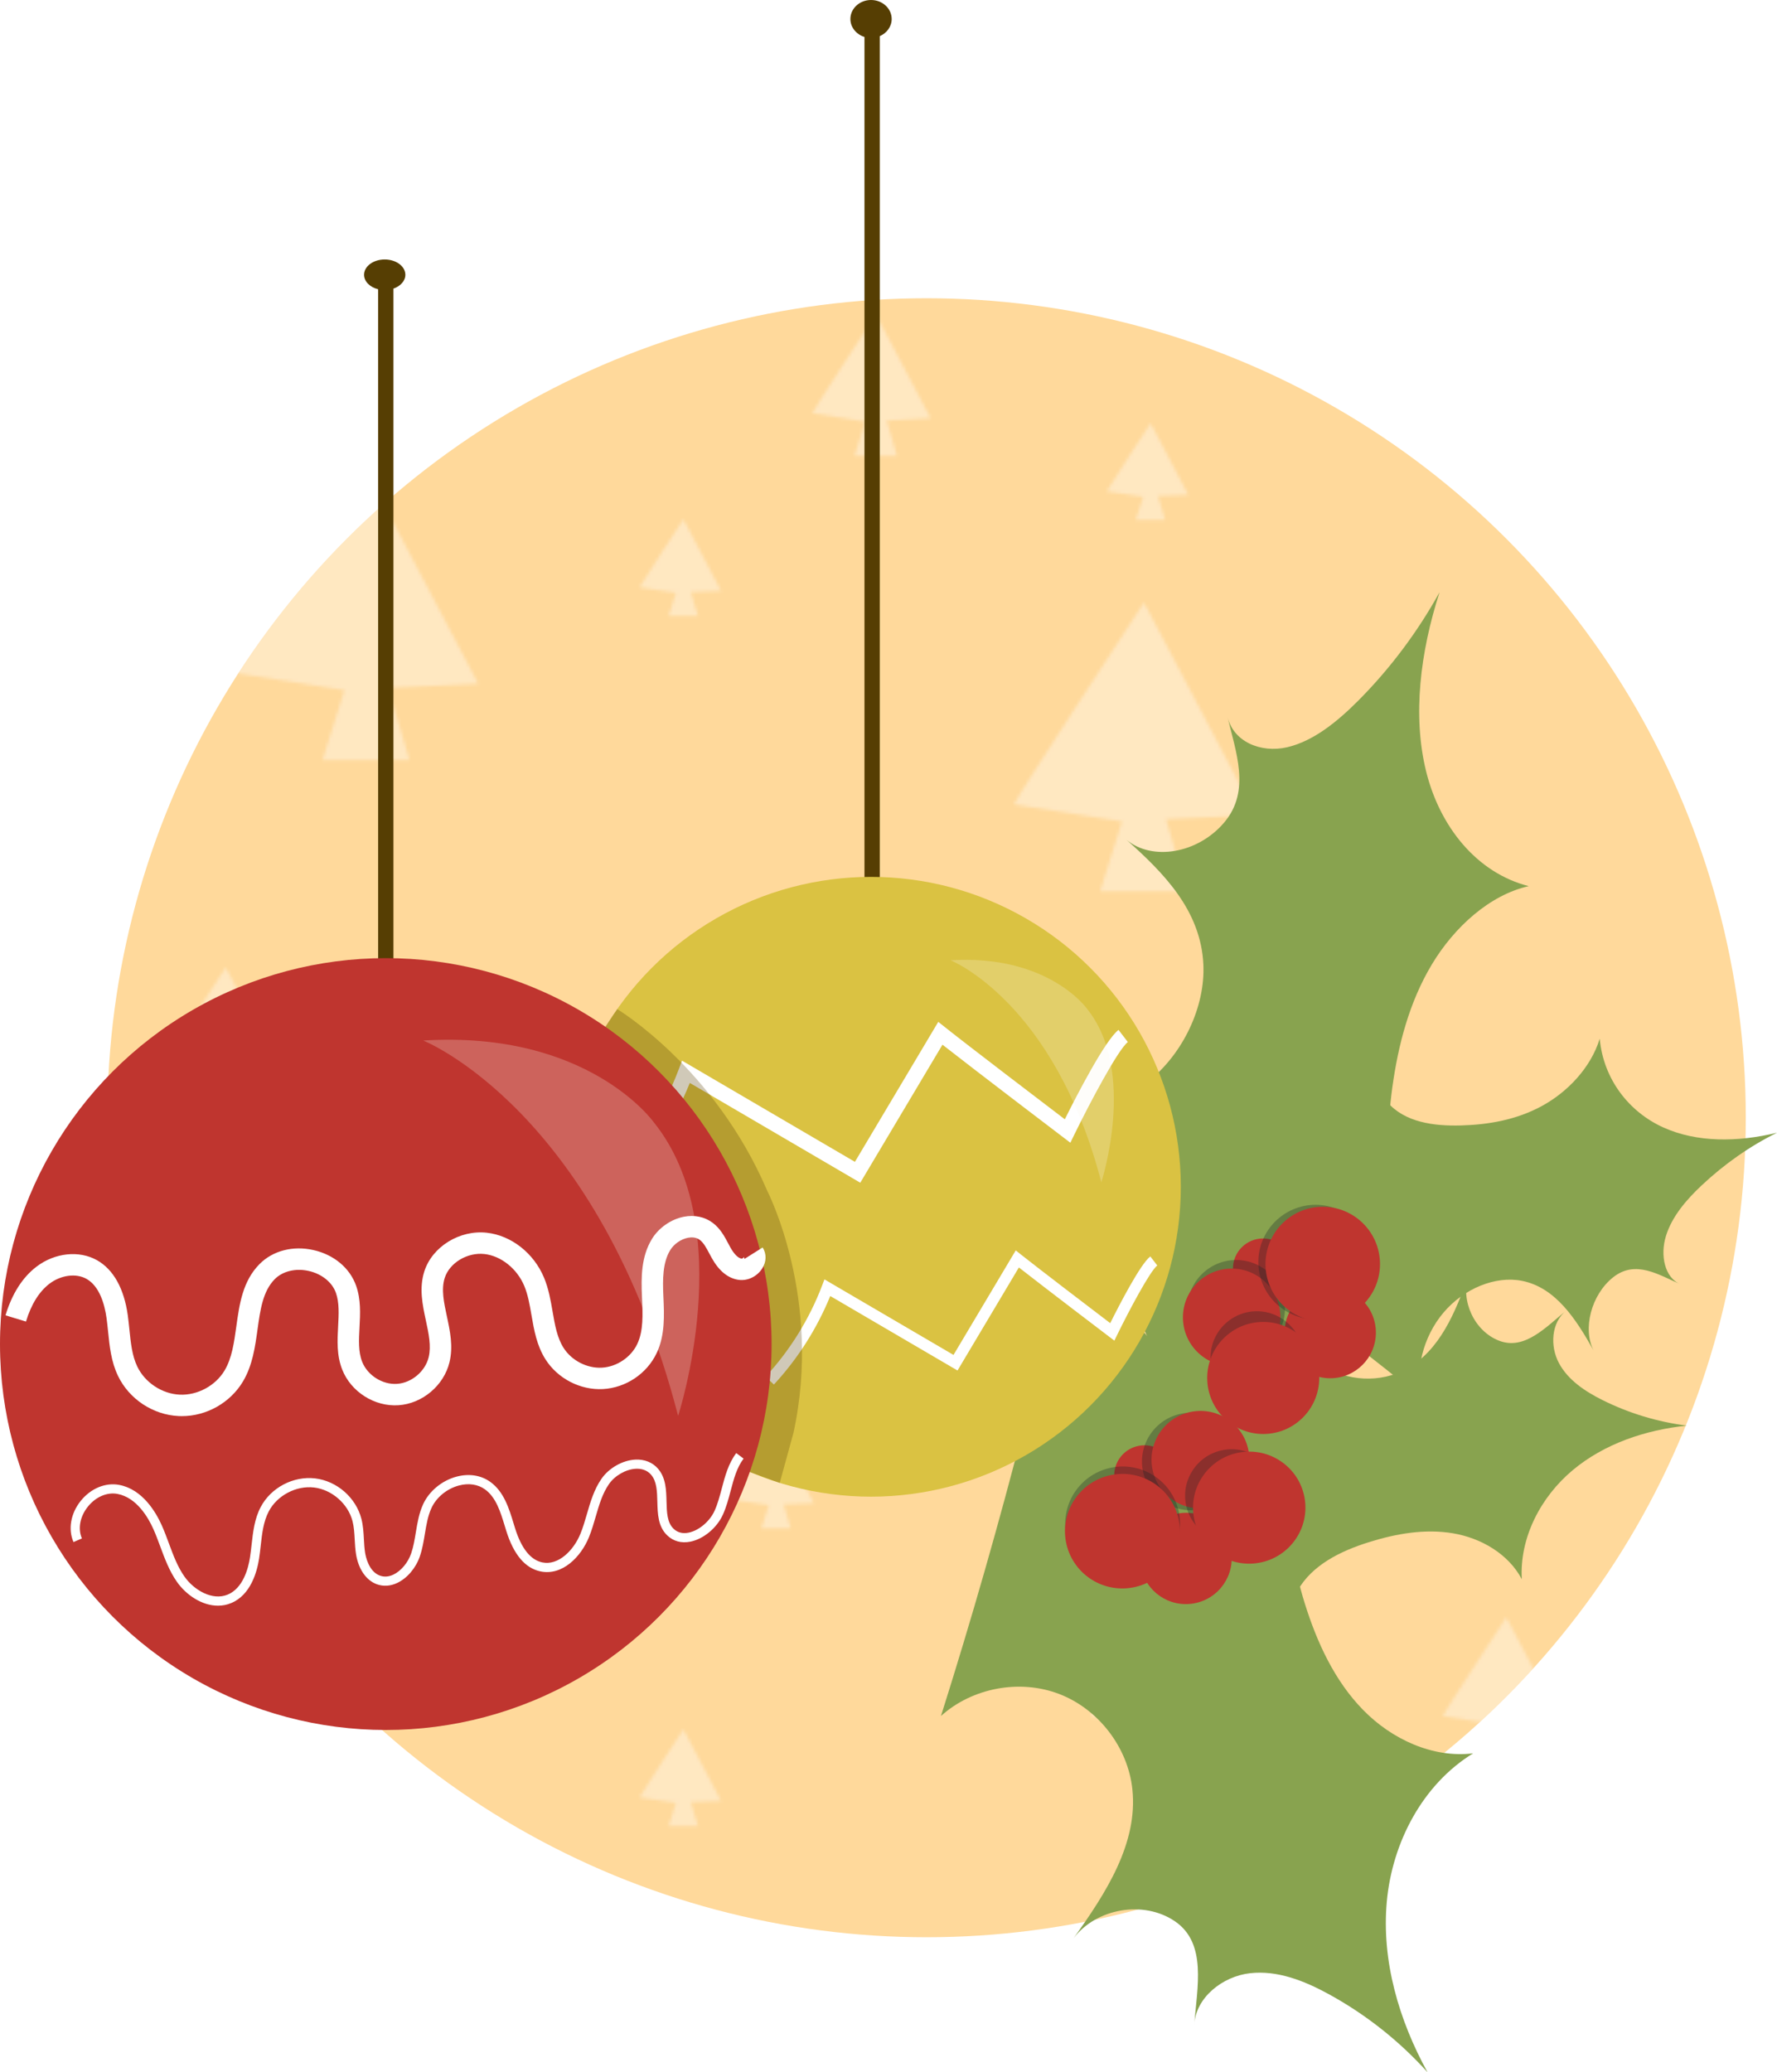 <?xml version="1.0" encoding="iso-8859-1"?>
<!-- Generator: Adobe Illustrator 18.1.0, SVG Export Plug-In . SVG Version: 6.00 Build 0)  -->
<!DOCTYPE svg PUBLIC "-//W3C//DTD SVG 1.1//EN" "http://www.w3.org/Graphics/SVG/1.1/DTD/svg11.dtd">
<svg version="1.1" xmlns="http://www.w3.org/2000/svg" xmlns:xlink="http://www.w3.org/1999/xlink" x="0px" y="0px"
	 viewBox="0 0 555.305 647.355" style="enable-background:new 0 0 555.305 647.355;" xml:space="preserve">
<pattern  x="976.648" y="1103.802" width="661.591" height="688.215" patternUnits="userSpaceOnUse" id="alberelli01" viewBox="0 -688.215 661.591 688.215" style="overflow:visible;">
	<g>
		<polygon style="fill:none;" points="0,-688.215 661.59,-688.215 661.59,0 0,0 		"/>
		<path style="fill:#FFFFFF;" d="M13-434.144c0.236-1.417,40.63-63.071,40.63-63.071l34.961,66.378l-28.11,1.289L67.094-407H39.929
			l6.85-21.84L13-434.144z"/>
		<path style="fill:#FFFFFF;" d="M466-337.38c0.116-0.693,19.864-30.835,19.864-30.835l17.092,32.451l-13.743,0.685L492.446-324
			h-13.281l3.349-10.732L466-337.38z"/>
		<path style="fill:#FFFFFF;" d="M568-431.38c0.115-0.693,19.864-30.835,19.864-30.835l17.092,32.451l-13.743,0.685L594.446-418
			h-13.281l3.349-10.732L568-431.38z"/>
		<path style="fill:#FFFFFF;" d="M191-68.144c0.236-1.417,40.63-63.071,40.63-63.071l34.961,66.378l-28.11,1.289L245.094-41h-27.165
			l6.85-21.84L191-68.144z"/>
		<path style="fill:#FFFFFF;" d="M413-579.144c0.236-1.417,40.63-63.071,40.63-63.071l34.961,66.378l-28.11,1.289L467.094-552
			h-27.165l6.85-21.84L413-579.144z"/>
		<path style="fill:#FFFFFF;" d="M434-27.144c0.236-1.417,40.63-63.071,40.63-63.071l34.961,66.378l-28.11,1.289L488.094,0h-27.165
			l6.85-21.84L434-27.144z"/>
		<path style="fill:#FFFFFF;" d="M586-232.144c0.236-1.417,40.63-63.071,40.63-63.071l34.961,66.378l-28.11,1.289L640.094-205
			h-27.165l6.85-21.84L586-232.144z"/>
		<path style="fill:#FFFFFF;" d="M575-133.38c0.115-0.693,19.864-30.835,19.864-30.835l17.092,32.451l-13.743,0.685L601.446-120
			h-13.281l3.349-10.732L575-133.38z"/>
		<path style="fill:#FFFFFF;" d="M192-455.38c0.115-0.693,19.864-30.835,19.864-30.835l17.092,32.451l-13.743,0.685L218.446-442
			h-13.281l3.349-10.732L192-455.38z"/>
		<path style="fill:#FFFFFF;" d="M247-255.38c0.115-0.693,19.864-30.835,19.864-30.835l17.092,32.451l-13.743,0.685L273.446-242
			h-13.281l3.349-10.732L247-255.38z"/>
		<path style="fill:#FFFFFF;" d="M376-258.38c0.116-0.693,19.864-30.835,19.864-30.835l17.092,32.451l-13.743,0.685L402.446-245
			h-13.281l3.349-10.732L376-258.38z"/>
		<path style="fill:#FFFFFF;" d="M445-444.38c0.116-0.693,19.864-30.835,19.864-30.835l17.092,32.451l-13.743,0.685L471.446-431
			h-13.281l3.349-10.732L445-444.38z"/>
		<path style="fill:#FFFFFF;" d="M164-535.38c0.115-0.693,19.864-30.835,19.864-30.835l17.092,32.451l-13.743,0.685L190.446-522
			h-13.281l3.349-10.732L164-535.38z"/>
		<path style="fill:#FFFFFF;" d="M163-340.38c0.115-0.693,19.864-30.835,19.864-30.835l17.092,32.451l-13.743,0.685L189.446-327
			h-13.281l3.349-10.732L163-340.38z"/>
		<path style="fill:#FFFFFF;" d="M371-149.38c0.116-0.693,19.864-30.835,19.864-30.835l17.092,32.451l-13.743,0.685L397.446-136
			h-13.281l3.349-10.732L371-149.38z"/>
		<path style="fill:#FFFFFF;" d="M503-275.957c0.08-0.478,13.694-21.258,13.694-21.258l11.783,22.373l-9.475,0.339l2.229,7.504
			h-9.156l2.309-7.265L503-275.957z"/>
		<path style="fill:#FFFFFF;" d="M528-558.957c0.08-0.478,13.694-21.258,13.694-21.258l11.783,22.373l-9.475,0.339l2.229,7.504
			h-9.156l2.309-7.265L528-558.957z"/>
		<path style="fill:#FFFFFF;" d="M346-498.957c0.08-0.478,13.694-21.258,13.694-21.258l11.783,22.373l-9.475,0.339l2.229,7.504
			h-9.156l2.309-7.265L346-498.957z"/>
		<path style="fill:#FFFFFF;" d="M317-405.957c0.08-0.478,13.694-21.258,13.694-21.258l11.783,22.373l-9.475,0.339l2.229,7.504
			h-9.156l2.309-7.265L317-405.957z"/>
		<path style="fill:#FFFFFF;" d="M129-165.957c0.08-0.478,13.694-21.258,13.694-21.258l11.783,22.373l-9.475,0.339l2.229,7.504
			h-9.156l2.309-7.265L129-165.957z"/>
		<path style="fill:#FFFFFF;" d="M317-94.957c0.08-0.478,13.694-21.258,13.694-21.258l11.783,22.373l-9.475,0.339L335.232-86h-9.156
			l2.309-7.265L317-94.957z"/>
		<path style="fill:#FFFFFF;" d="M562-297.957c0.08-0.478,13.694-21.258,13.694-21.258l11.783,22.373l-9.475,0.339l2.229,7.504
			h-9.156l2.309-7.265L562-297.957z"/>
		<path style="fill:#FFFFFF;" d="M0-558.957c0.08-0.478,13.694-21.258,13.694-21.258l11.783,22.373l-9.475,0.339L18.232-550H9.076
			l2.309-7.265L0-558.957z"/>
		<path style="fill:#FFFFFF;" d="M619-375.957c0.08-0.478,13.694-21.258,13.694-21.258l11.783,22.373l-9.475,0.339l2.229,7.504
			h-9.156l2.309-7.265L619-375.957z"/>
		<path style="fill:#FFFFFF;" d="M504-666.957c0.08-0.478,13.694-21.258,13.694-21.258l11.783,22.373l-9.475,0.339l2.229,7.504
			h-9.156l2.309-7.265L504-666.957z"/>
		<path style="fill:#FFFFFF;" d="M274-613.957c0.08-0.478,13.694-21.258,13.694-21.258l11.783,22.373l-9.475,0.339l2.229,7.504
			h-9.156l2.309-7.265L274-613.957z"/>
		<path style="fill:#FFFFFF;" d="M55-605.957c0.08-0.478,13.694-21.258,13.694-21.258l11.783,22.373l-9.475,0.339L73.232-597h-9.156
			l2.309-7.265L55-605.957z"/>
		<path style="fill:#FFFFFF;" d="M68-257.957c0.08-0.478,13.694-21.258,13.694-21.258l11.783,22.373l-9.475,0.339L86.232-249h-9.156
			l2.309-7.265L68-257.957z"/>
		<path style="fill:#FFFFFF;" d="M463-124.957c0.08-0.478,13.694-21.258,13.694-21.258l11.783,22.373l-9.475,0.339l2.229,7.504
			h-9.156l2.309-7.265L463-124.957z"/>
		<path style="fill:#FFFFFF;" d="M174-643.957c0.08-0.478,13.694-21.258,13.694-21.258l11.783,22.373l-9.475,0.339l2.229,7.504
			h-9.156l2.309-7.265L174-643.957z"/>
	</g>
</pattern>
<g id="_x23_decorations">
	<g>
		<circle style="fill:#FFD99B;" cx="289.55" cy="349.168" r="256"/>
	</g>
	<g style="opacity:0.62;">
		<pattern  id="SVGID_1_" xlink:href="#alberelli01" patternTransform="matrix(1 0 0 1 230.214 553.426)"  style="opacity:0.62;">
		</pattern>
		<circle style="fill:url(#SVGID_1_);" cx="289.55" cy="349.168" r="256"/>
	</g>
	<g>
		<path style="fill:#88A34F;" d="M382.544,256.951c8.486-10.014,3.513-22.288,0.967-33.402c1.675,8.186,10.525,11.773,18.707,9.884
			c8.182-1.889,15.643-7.961,22.143-14.476c9.961-9.982,18.62-21.515,25.495-33.953c-6.038,18.706-8.477,38.542-4.22,55.875
			c4.257,17.333,15.827,31.805,32.082,35.939c-12.12,2.716-23.26,12.739-30.317,24.539c-7.057,11.799-10.486,25.205-12.296,38.268
			c-1.861,13.428-1.868,27.794,5.238,37.311c3.243,4.343,8.426,6.991,13.931,7.545l-0.189,0.089
			c-23.524,12.494-44.243,33.805-56.528,58.928l-0.001,0c-11.097-5.784-23.529-9.197-36.521-10.025l0,0
			c2.495-3.094,1.28-7.301-0.102-10.463c-11.828-27.047-24.416-53.606-37.745-79.634c10.471,5.304,24.816,3.052,35.69-5.602
			c10.874-8.654,17.775-23.312,17.171-36.468c-0.783-17.036-12.604-28.774-24.003-38.955
			C360.089,269.043,374.34,266.633,382.544,256.951z"/>
		<path style="fill:#88A34F;" d="M504.078,399.025c7.053-5.613,14.349-0.733,21.127,2.189c-5.01-1.999-6.494-9.083-4.586-15.175
			c1.908-6.093,6.387-11.267,11.061-15.668c7.162-6.744,15.186-12.356,23.625-16.523c-12.314,2.978-25.024,3.105-35.57-1.671
			c-10.546-4.776-18.649-14.894-19.828-27.691c-2.774,9.032-10.065,16.674-18.117,21.038c-8.052,4.363-16.798,5.811-25.187,6.05
			c-8.623,0.246-17.674-1.008-23.046-7.278c-2.452-2.862-3.665-7.058-3.532-11.318l-0.073,0.137
			c-9.934,16.898-54.58,59.442-71.485,66.636c2.671,8.995,33.135-9.762,32.518,0.249h0c2.168-1.637,4.712-0.339,6.583,0.996
			c16.002,11.419,31.63,23.376,46.858,35.853c-2.423-8.474,0.253-19.249,6.658-26.808c6.405-7.558,16.245-11.552,24.48-9.936
			c10.664,2.092,17.022,12.164,22.436,21.775C494.491,415.14,497.259,404.451,504.078,399.025z"/>
	</g>
	<g>
		<path style="fill:#88A34F;" d="M367.151,600.178c10.096,6.873,6.93,20.624,6.04,32.398c0.452-8.602,8.855-15.185,17.413-16.17
			c8.558-0.985,17.02,2.381,24.578,6.511c11.582,6.33,22.084,14.63,30.919,24.438c-8.939-16.239-14.411-34.832-12.735-53.294
			c1.676-18.462,11.178-36.654,26.985-46.339c-12.664,1.539-25.444-4.423-34.367-13.54c-8.922-9.117-14.421-21.066-18.231-33.241
			c-3.916-12.515-6.102-26.591-0.36-38.38c2.62-5.38,7.459-9.772,12.94-12.223l-0.205-0.021
			c-25.674-4.091-49.849-17.794-66.076-38.157l-0.001,0c-10.342,9.515-22.391,17.167-35.4,22.482l0,0
			c2.991,2.168,2.401,6.711,1.483,10.289c-7.857,30.606-16.557,60.995-26.086,91.122c9.781-8.827,24.624-11.592,36.928-6.88
			c12.304,4.712,21.503,16.685,22.886,29.787c1.791,16.967-8.38,32.567-18.361,46.495
			C342.618,596.11,357.39,593.533,367.151,600.178z"/>
		<path style="fill:#88A34F;" d="M468.475,418.825c7.98,3.056,14.616-4.255,21.026-9.468c-4.762,3.695-5.188,11.152-2.336,16.461
			c2.852,5.31,8.164,8.828,13.556,11.521c8.262,4.127,17.225,6.845,26.387,8.005c-12.9,1.349-25.767,5.63-35.704,13.966
			c-9.937,8.335-16.595,21.06-15.847,34.009c-4.173-7.89-12.702-12.852-21.503-14.338c-8.801-1.485-17.862,0.127-26.378,2.8
			c-8.754,2.748-17.714,7.113-22.194,15.12c-2.045,3.654-2.635,8.187-1.855,12.315l-0.094-0.109
			c-12.603-13.117-64.185-39.336-82.364-40.527c1.337-9.741,34.976-1.918,32.835-11.514l0,0c2.44,0.853,4.814-1.3,6.503-3.257
			c14.446-16.736,28.431-33.87,41.935-51.376c-1.165,9.145,3.173,18.776,10.794,23.964c7.621,5.187,18.173,5.691,26.253,1.253
			c10.463-5.746,15.364-17.82,19.38-29.116C456.341,406.355,460.759,415.87,468.475,418.825z"/>
	</g>
	<path style="fill:#88A34F;" d="M107.285,274.096"/>
	<g>
		<g>
			<path style="fill:#563E03;" d="M278.648,5.926c0-3.273-2.889-5.926-6.452-5.926c-3.563,0-6.452,2.654-6.452,5.926
				c0,2.613,1.844,4.827,4.4,5.615v278.854h4.779V11.291C277.121,10.347,278.648,8.303,278.648,5.926z"/>
			<circle style="fill:#DAC242;" cx="272.196" cy="370.733" r="96.804"/>
			<g>
				<path style="fill:#FFFFFF;" d="M241.846,432.504l-2.615-2.427c7.588-8.178,13.693-18.014,17.655-28.443l0.749-1.971
					l40.332,23.597l19.449-32.65l1.598,1.27c5.682,4.515,22.483,17.315,27.927,21.456c2.759-5.535,9.407-18.45,12.53-20.848
					l2.174,2.83c-2.268,1.742-8.845,14.131-12.458,21.531l-0.953,1.952l-1.729-1.314c-0.213-0.162-19.909-15.129-28.108-21.55
					l-19.176,32.191l-39.77-23.268C255.326,414.985,249.267,424.506,241.846,432.504z"/>
			</g>
			<g>
				<path style="fill:#FFFFFF;" d="M191.987,375.328l-3.503-3.251c10.164-10.954,18.341-24.128,23.647-38.097l1.003-2.64
					l54.021,31.607l26.05-43.732l2.14,1.701c7.61,6.047,30.115,23.191,37.406,28.739c3.695-7.414,12.6-24.712,16.782-27.925
					l2.911,3.79c-3.038,2.333-11.847,18.927-16.686,28.839l-1.276,2.614l-2.316-1.76c-0.285-0.217-26.667-20.264-37.648-28.865
					l-25.685,43.117L215.567,338.3C210.042,351.862,201.927,364.615,191.987,375.328z"/>
			</g>
			<path style="opacity:0.28;fill:#563E03;" d="M188.324,321.927l4.548-6.691c0,0,30.34,18.161,46.829,56.634
				c0,0,17.453,33.693,8.248,75.751l-4.291,15.64l-15.905-5.843l-52.361-127.366L188.324,321.927z"/>
			<path style="fill:#FCF7EB;fill-opacity:0.24;" d="M297.048,299.982c0,0,32.414,12.815,47.113,69.35
				c0,0,11.307-34.675-4.523-54.274C339.637,315.058,327.577,298.098,297.048,299.982z"/>
		</g>
		<g>
			<path style="fill:#563E03;" d="M126.672,85.834c0-2.639-2.889-4.779-6.452-4.779c-3.563,0-6.452,2.14-6.452,4.779
				c0,2.107,1.844,3.892,4.4,4.528v224.874h4.779V90.161C125.146,89.399,126.672,87.75,126.672,85.834z"/>
			<circle style="fill:#BF352F;" cx="120.558" cy="419.867" r="120.558"/>
			<path style="fill:#FCF7EB;fill-opacity:0.24;" d="M132.257,325.045c0,0,54.802,21.666,79.654,117.25
				c0,0,19.117-58.625-7.647-91.761C204.264,350.535,183.873,321.859,132.257,325.045z"/>
			<g>
				<g>
					<path style="fill:#FFFFFF;" d="M56.828,442.379c-0.319,0-0.637-0.007-0.957-0.021c-8.064-0.362-15.526-5.301-19.011-12.582
						c-2.134-4.458-2.616-9.203-3.081-13.792c-0.147-1.45-0.286-2.82-0.475-4.182c-0.602-4.339-2.18-9.996-6.277-12.301
						c-3.246-1.826-8.001-1.205-11.565,1.511c-3.233,2.464-5.705,6.443-7.345,11.826l-6.401-1.95
						c2.058-6.753,5.318-11.867,9.691-15.199c5.713-4.354,13.31-5.165,18.901-2.02c5.134,2.889,8.462,8.841,9.624,17.212
						c0.206,1.484,0.358,2.98,0.505,4.427c0.427,4.203,0.829,8.173,2.46,11.579c2.396,5.006,7.732,8.537,13.277,8.786
						c5.531,0.249,11.175-2.789,14.011-7.561c2.292-3.856,2.961-8.676,3.669-13.78c0.963-6.935,1.958-14.106,7.251-19.456
						c4.132-4.178,10.424-5.816,16.827-4.38c6.403,1.435,11.393,5.601,13.347,11.143c1.531,4.343,1.294,8.75,1.064,13.012
						c-0.21,3.907-0.41,7.598,0.825,10.739c1.67,4.251,6.366,7.221,10.923,6.905c4.557-0.314,8.8-3.9,9.871-8.341
						c0.835-3.465,0.008-7.316-0.867-11.394c-1.068-4.974-2.172-10.116-0.503-15.375c2.452-7.728,11.037-13.039,19.524-12.1
						c7.664,0.85,14.685,6.359,17.888,14.035c1.445,3.464,2.069,7.081,2.673,10.58c0.725,4.199,1.409,8.165,3.429,11.347
						c2.505,3.947,7.288,6.431,11.938,6.193c4.665-0.245,9.13-3.228,11.109-7.423c1.934-4.099,1.703-9.253,1.479-14.236
						l-0.023-0.512c-0.27-6.094-0.253-12.504,3.105-18.019c2.143-3.52,5.982-6.19,10.019-6.966c3.31-0.637,6.501,0.038,8.983,1.901
						c2.378,1.785,3.692,4.26,4.851,6.445c0.227,0.428,0.454,0.856,0.687,1.275c1.169,2.09,2.414,3.324,3.507,3.473
						c0.212,0.011,0.705-0.326,0.798-0.558c-0.039,0.097-0.048,0.392,0.105,0.635l5.659-3.57c1.267,2.007,1.204,4.477-0.167,6.608
						c-1.595,2.48-4.527,3.89-7.298,3.515c-3.321-0.452-6.162-2.753-8.445-6.838c-0.258-0.461-0.507-0.931-0.757-1.403
						c-0.911-1.718-1.773-3.341-2.957-4.23c-1.222-0.917-2.688-0.877-3.703-0.682c-2.208,0.424-4.393,1.946-5.568,3.875
						c-2.38,3.909-2.36,9.179-2.135,14.242l0.023,0.508c0.248,5.528,0.529,11.793-2.112,17.391
						c-3.048,6.458-9.646,10.874-16.81,11.25c-7.078,0.369-14.12-3.275-17.937-9.289c-2.736-4.312-3.569-9.133-4.373-13.795
						c-0.566-3.278-1.1-6.373-2.255-9.141c-2.246-5.381-7.249-9.384-12.451-9.961c-5.344-0.593-10.913,2.76-12.409,7.474
						c-1.132,3.566-0.258,7.637,0.667,11.946c0.994,4.631,2.022,9.419,0.829,14.366c-1.754,7.277-8.447,12.933-15.914,13.448
						c-7.47,0.516-14.874-4.166-17.612-11.133c-1.767-4.496-1.518-9.097-1.278-13.547c0.203-3.775,0.396-7.34-0.693-10.427
						c-1.165-3.305-4.422-5.925-8.5-6.839c-4.08-0.915-8.143,0.066-10.607,2.557c-3.727,3.768-4.53,9.55-5.38,15.671
						c-0.769,5.536-1.564,11.261-4.545,16.278C71.974,438.196,64.553,442.379,56.828,442.379z"/>
				</g>
			</g>
			<g>
				<path style="fill:#FFFFFF;" d="M68.125,501.596c-5.012,0-9.945-3.331-12.837-7.454c-2.372-3.382-3.804-7.248-5.189-10.987
					c-0.67-1.808-1.362-3.678-2.145-5.44c-1.613-3.629-5.217-9.887-11.227-11.033c-3.257-0.62-6.81,0.905-9.274,3.983
					c-2.464,3.077-3.176,6.879-1.858,9.92l-2.631,1.14c-1.741-4.019-0.879-8.944,2.251-12.853c3.129-3.909,7.747-5.828,12.049-5.007
					c7.293,1.389,11.47,8.544,13.31,12.684c0.82,1.845,1.529,3.759,2.214,5.609c1.382,3.732,2.688,7.257,4.847,10.336
					c2.959,4.218,8.7,7.627,13.512,5.64c4.804-1.984,6.434-8.148,6.977-11.646c0.2-1.287,0.351-2.631,0.496-3.932
					c0.444-3.973,0.903-8.081,2.84-11.763c3.195-6.073,10.187-9.758,17.002-8.96c6.816,0.797,12.768,5.996,14.475,12.643
					c0.541,2.106,0.659,4.246,0.774,6.315c0.081,1.462,0.157,2.842,0.371,4.208c0.213,1.362,1.175,5.906,4.601,7.189
					c1.341,0.502,2.764,0.404,4.23-0.289c2.399-1.135,4.589-3.743,5.579-6.645c0.708-2.075,1.067-4.246,1.448-6.546
					c0.486-2.937,0.988-5.974,2.282-8.803c1.879-4.109,5.892-7.415,10.474-8.628c3.881-1.027,7.626-0.437,10.542,1.664
					c4.236,3.053,5.838,8.31,7.251,12.948c0.157,0.515,0.313,1.027,0.471,1.533c1.971,6.295,4.83,9.88,8.496,10.652
					c4.992,1.053,9.779-3.696,11.921-8.932c0.808-1.976,1.43-4.115,2.031-6.185c1.094-3.764,2.226-7.657,4.554-11.008
					c2.352-3.385,6.605-5.791,10.585-5.988c2.893-0.14,5.406,0.881,7.112,2.882c2.428,2.847,2.526,6.582,2.621,10.193
					c0.089,3.397,0.174,6.607,2.239,8.556c1.227,1.159,2.791,1.559,4.644,1.192c3.215-0.636,6.635-3.51,8.133-6.832
					c0.989-2.194,1.639-4.649,2.267-7.023c1.005-3.798,2.044-7.725,4.51-11.006l2.293,1.723c-2.13,2.834-3.053,6.323-4.031,10.017
					c-0.658,2.487-1.339,5.058-2.425,7.468c-1.879,4.169-6.07,7.65-10.19,8.466c-2.779,0.55-5.257-0.114-7.17-1.92
					c-2.931-2.767-3.036-6.732-3.137-10.566c-0.085-3.257-0.167-6.332-1.937-8.408c-1.43-1.678-3.395-1.947-4.789-1.879
					c-3.088,0.153-6.53,2.11-8.372,4.76c-2.061,2.966-3.078,6.466-4.156,10.172c-0.622,2.141-1.266,4.354-2.131,6.47
					c-2.512,6.141-8.327,12.096-15.166,10.652c-4.756-1.003-8.337-5.243-10.641-12.601c-0.161-0.513-0.319-1.032-0.478-1.555
					c-1.343-4.41-2.733-8.97-6.185-11.458c-2.206-1.59-5.094-2.023-8.132-1.219c-3.773,0.999-7.069,3.7-8.6,7.048
					c-1.135,2.482-1.585,5.2-2.061,8.078c-0.382,2.313-0.778,4.705-1.562,7.004c-1.247,3.654-3.955,6.839-7.067,8.311
					c-2.163,1.023-4.398,1.155-6.462,0.382c-3.294-1.234-5.697-4.759-6.429-9.431c-0.236-1.508-0.32-3.026-0.401-4.493
					c-0.112-2.02-0.217-3.928-0.688-5.76c-1.396-5.437-6.456-9.856-12.031-10.508c-5.575-0.652-11.518,2.48-14.131,7.447
					c-1.685,3.203-2.095,6.867-2.528,10.746c-0.148,1.33-0.302,2.706-0.512,4.053c-0.637,4.093-2.615,11.336-8.716,13.856
					C70.891,501.344,69.505,501.596,68.125,501.596z"/>
			</g>
		</g>
	</g>
	<g>
		<circle style="fill:#BF352F;" cx="394.698" cy="396.286" r="9.408"/>
		<circle style="fill:#BF352F;" cx="415.693" cy="416.284" r="14.263"/>
		<circle style="opacity:0.3;fill:#132326;" cx="386.297" cy="408.842" r="15.236"/>
		<circle style="fill:#BF352F;" cx="384.896" cy="411.524" r="15.236"/>
		<circle style="opacity:0.3;fill:#132326;" cx="411.116" cy="394.253" r="17.892"/>
		<circle style="fill:#BF352F;" cx="413.353" cy="394.872" r="17.892"/>
		<circle style="opacity:0.3;fill:#132326;" cx="392.763" cy="424.094" r="14.479"/>
		<circle style="fill:#BF352F;" cx="394.752" cy="430.454" r="17.505"/>
	</g>
	<g>
		
			<ellipse transform="matrix(-0.983 0.182 -0.182 -0.983 792.85 848.843)" style="fill:#BF352F;" cx="357.435" cy="460.839" rx="9.442" ry="9.408"/>
		
			<ellipse transform="matrix(-0.983 0.182 -0.182 -0.983 823.296 897.932)" style="fill:#BF352F;" cx="370.404" cy="486.782" rx="14.314" ry="14.263"/>
		
			<ellipse transform="matrix(-0.983 0.182 -0.182 -0.983 820.864 837.577)" style="opacity:0.3;fill:#132326;" cx="371.96" cy="456.493" rx="15.29" ry="15.236"/>
		
			<ellipse transform="matrix(-0.983 0.182 -0.182 -0.983 826.685 835.936)" style="fill:#BF352F;" cx="374.946" cy="455.94" rx="15.29" ry="15.236"/>
		
			<ellipse transform="matrix(-0.983 0.182 -0.182 -0.983 782.106 880.032)" style="opacity:0.3;fill:#132326;" cx="350.631" cy="475.94" rx="17.956" ry="17.892"/>
		
			<ellipse transform="matrix(-0.983 0.182 -0.182 -0.983 782.394 884.646)" style="fill:#BF352F;" cx="350.563" cy="478.26" rx="17.956" ry="17.892"/>
		
			<ellipse transform="matrix(-0.983 0.182 -0.182 -0.983 848.019 856.399)" style="opacity:0.3;fill:#132326;" cx="384.673" cy="467.151" rx="14.531" ry="14.479"/>
		
			<ellipse transform="matrix(-0.983 0.182 -0.182 -0.983 859.635 862.867)" style="fill:#BF352F;" cx="390.184" cy="470.919" rx="17.568" ry="17.505"/>
	</g>
</g>
<g id="Livello_1">
</g>
</svg>
